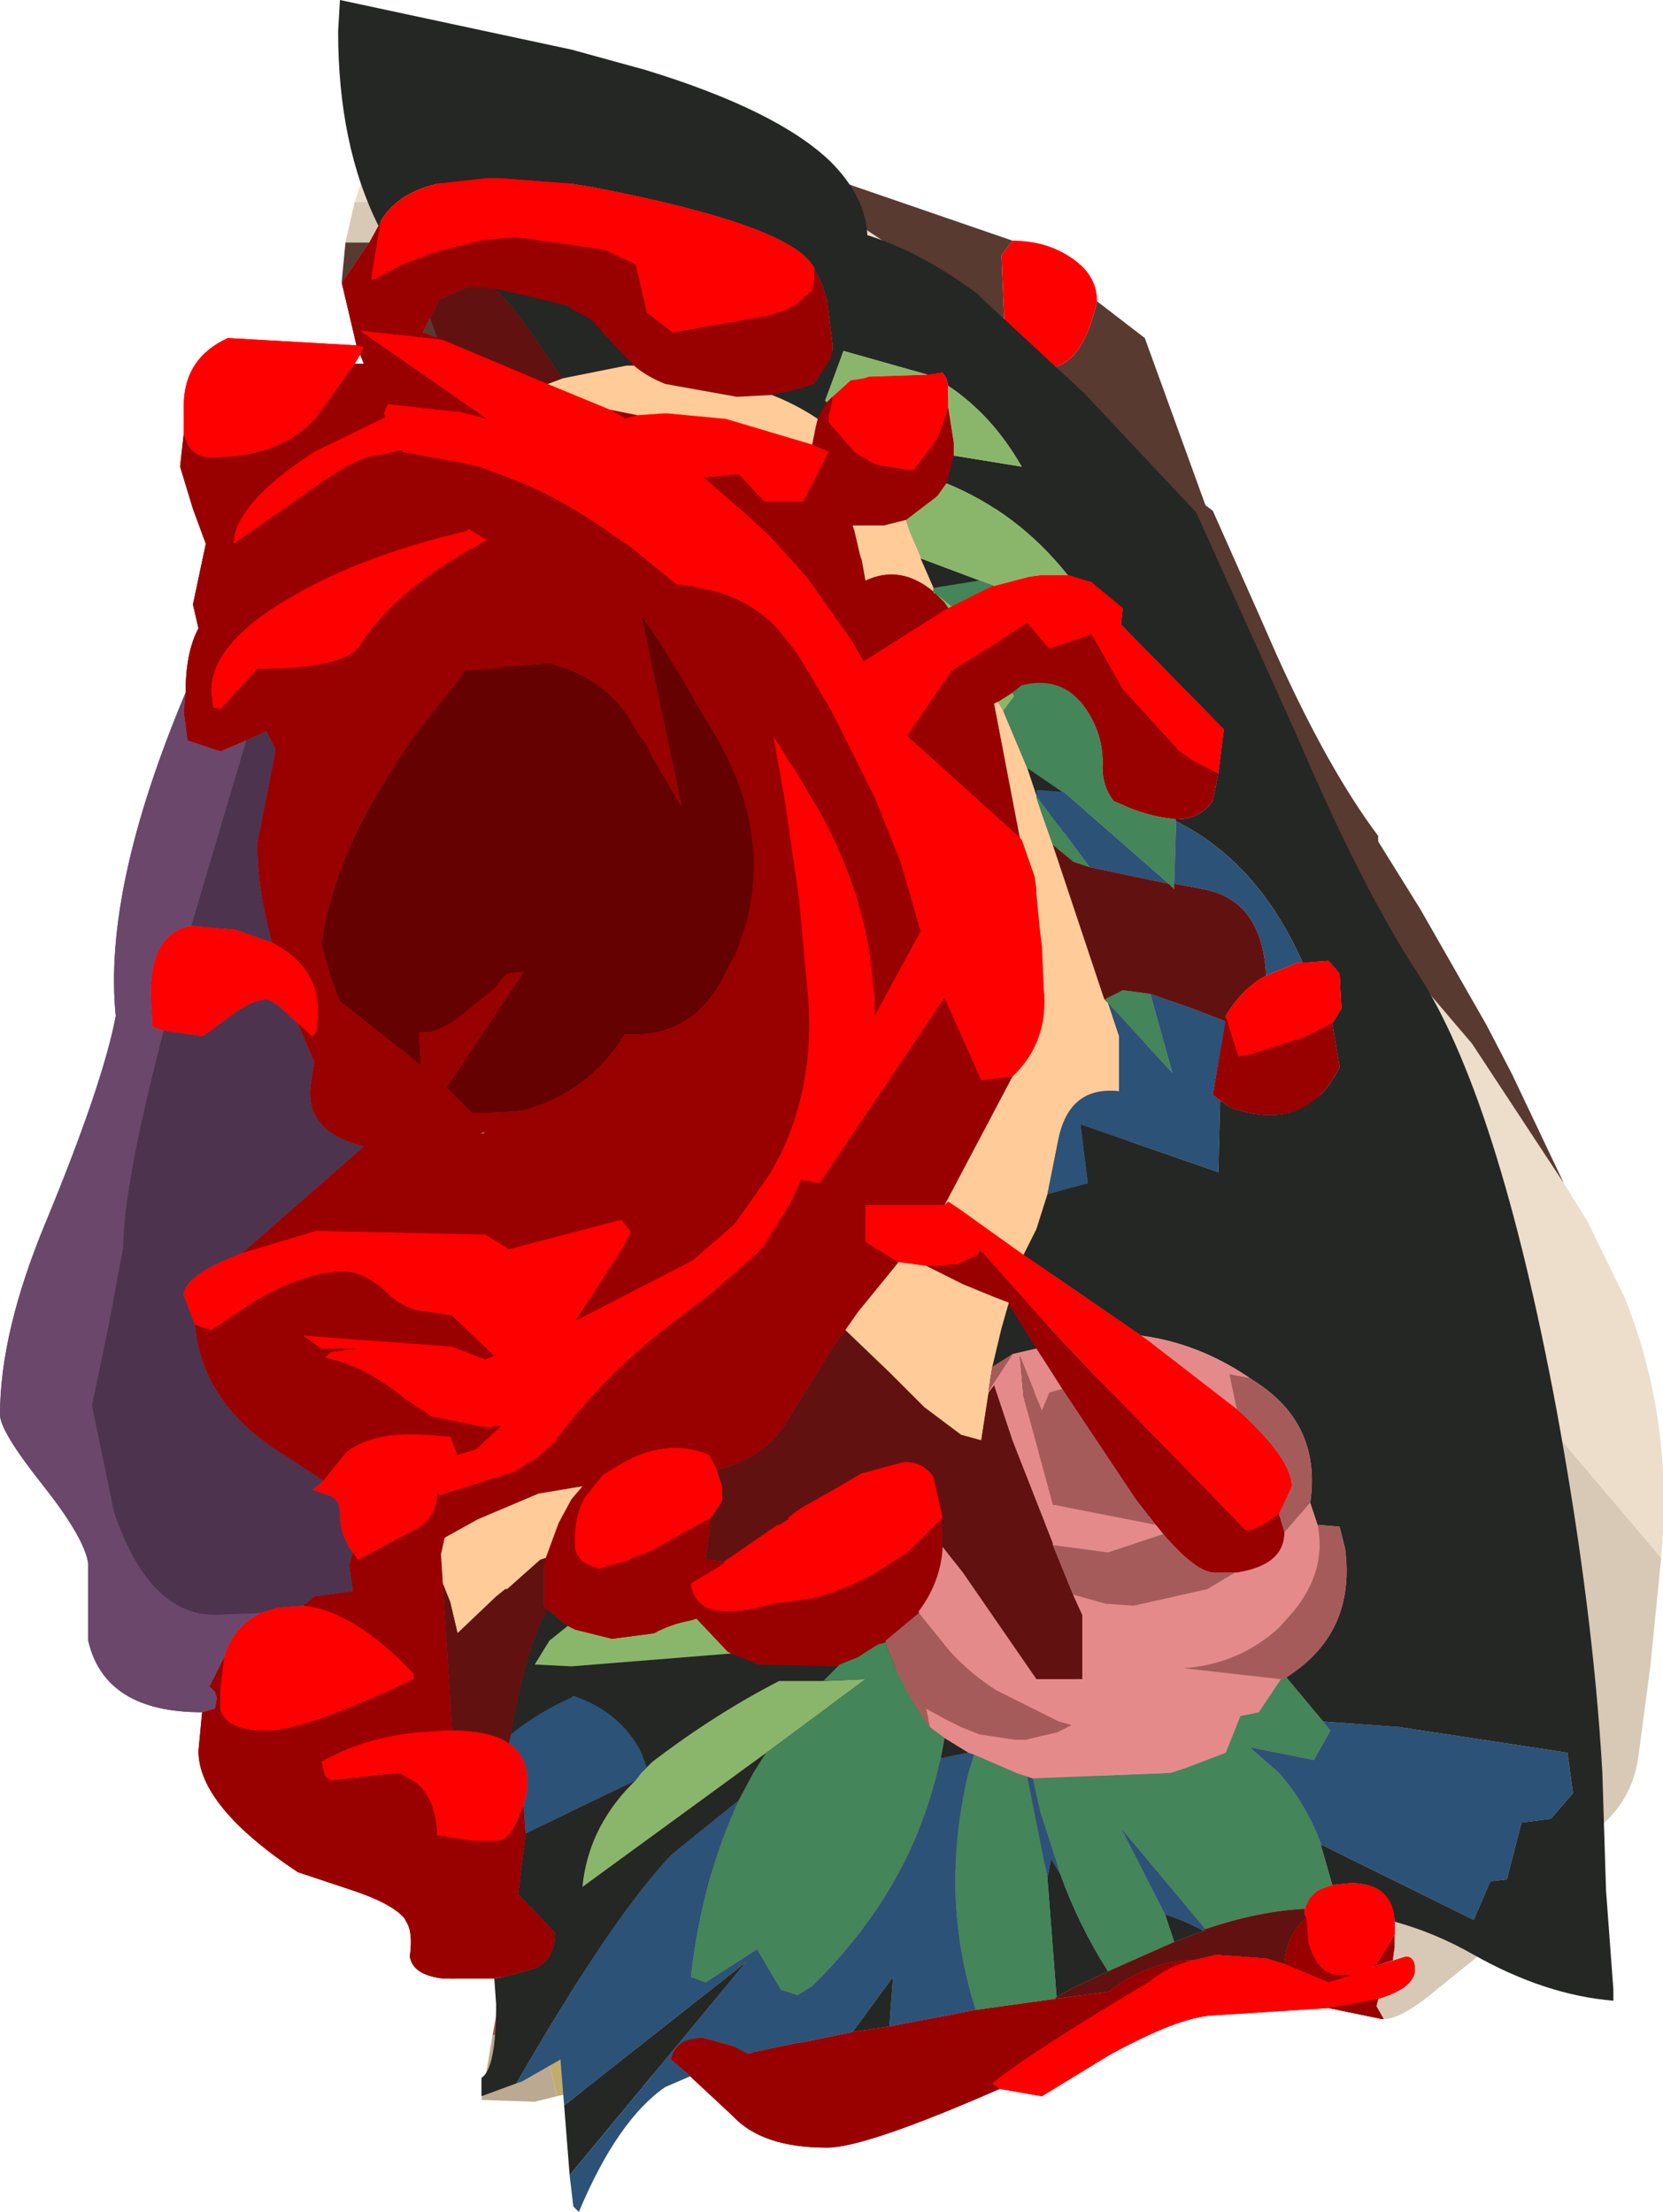 <?xml version="1.0" encoding="UTF-8" standalone="no"?>
<svg xmlns:ffdec="https://www.free-decompiler.com/flash" xmlns:xlink="http://www.w3.org/1999/xlink" ffdec:objectType="frame" height="60.2px" width="45.25px" xmlns="http://www.w3.org/2000/svg">
  <g transform="matrix(1.0, 0.0, 0.0, 1.0, 21.85, 32.3)">
    <use ffdec:characterId="1144" height="60.2" transform="matrix(1.0, 0.0, 0.0, 1.0, -21.85, -32.3)" width="45.25" xlink:href="#shape0"/>
  </g>
  <defs>
    <g id="shape0" transform="matrix(1.0, 0.0, 0.0, 1.0, 21.85, 32.3)">
      <path d="M16.05 21.05 L15.45 21.25 15.6 21.15 16.1 20.35 16.1 20.7 16.05 21.05 M5.9 -9.5 L2.8 -12.3 4.05 -14.05 6.1 -15.35 6.7 -14.65 7.75 -15.0 7.85 -15.05 8.7 -13.55 10.25 -11.85 11.3 -11.25 11.15 -10.5 Q10.7 -9.9 9.85 -10.05 L9.8 -10.05 Q9.25 -10.15 8.8 -10.35 L8.45 -10.5 Q8.15 -10.9 8.15 -11.4 8.2 -12.4 7.55 -13.2 L7.15 -13.5 5.95 -13.65 5.2 -13.15 5.9 -9.5 M-4.5 -21.0 L-4.85 -20.9 -5.25 -21.15 -4.5 -21.0 M14.4 -4.45 L14.6 -3.25 14.0 -2.4 Q13.1 -1.65 11.65 -2.15 L11.15 -2.5 11.5 -4.65 11.85 -3.55 Q12.5 -3.65 13.1 -3.9 L13.15 -3.9 14.4 -4.45 M12.95 8.9 L13.1 9.4 Q13.1 10.5 11.2 10.5 10.55 10.5 9.05 8.5 L7.7 6.45 8.35 5.6 8.35 5.55 12.05 9.35 Q12.35 9.35 12.8 9.0 L12.95 8.9 M6.55 3.65 L5.2 3.0 3.35 2.15 3.7 2.15 Q4.5 2.15 4.75 1.85 L4.8 1.75 4.9 1.8 6.55 3.65 M-14.3 -4.95 L-13.8 -4.5 -14.25 -4.7 -14.3 -4.95 M-10.1 7.65 L-9.95 7.65 -9.95 8.1 -10.0 7.8 -10.1 7.65" fill="#990000" fill-rule="evenodd" stroke="none"/>
      <path d="M3.75 9.05 Q1.9 11.1 -0.85 11.35 -2.9 11.95 -3.05 10.8 L-2.15 10.2 1.6 7.8 Q3.8 6.8 3.8 9.0 L3.75 9.05 M-2.5 9.0 L-3.5 9.55 -5.25 10.3 Q-6.05 10.55 -6.2 9.85 -6.35 8.25 -5.05 7.6 -3.75 6.8 -2.55 7.3 L-2.35 7.7 Q-2.2 8.05 -2.2 8.55 L-2.5 9.0 M2.6 2.05 L1.7 1.5 1.7 0.5 3.8 0.5 3.95 0.4 6.8 2.4 9.35 4.15 11.65 5.9 Q13.3 7.35 13.3 8.15 L13.2 8.6 12.95 8.9 12.8 9.0 Q12.35 9.35 12.05 9.35 L8.35 5.55 6.65 3.75 6.55 3.65 4.9 1.8 4.8 1.7 4.8 1.75 4.75 1.85 Q4.5 2.15 3.7 2.15 L3.35 2.15 2.6 2.05 M12.25 -5.5 L13.45 -6.1 14.3 -6.15 14.6 -5.8 14.65 -4.85 14.4 -4.45 13.15 -3.9 13.1 -3.9 Q12.5 -3.65 11.85 -3.55 L11.5 -4.65 12.25 -5.5" fill="#ff0000" fill-rule="evenodd" stroke="none"/>
      <path d="M-6.9 -14.25 Q-5.5 -13.9 -4.75 -12.8 L-3.3 -10.35 -4.4 -15.55 -3.95 -14.9 -2.3 -12.15 Q-0.45 -8.8 -2.25 -5.55 -3.1 -4.05 -4.85 -4.15 -5.85 -2.5 -7.8 -2.05 L-9.0 -2.0 -9.7 -2.7 -7.6 -5.85 -8.05 -5.8 -9.45 -4.55 Q-9.8 -4.3 -10.2 -4.2 L-10.45 -4.2 -10.4 -3.3 -10.7 -3.55 -12.6 -5.05 -12.85 -5.7 -13.1 -6.6 Q-12.75 -9.3 -10.4 -12.5 L-9.05 -14.25 -9.05 -14.1 -6.9 -14.25" fill="#650101" fill-rule="evenodd" stroke="none"/>
      <path d="M-14.45 -6.65 L-15.45 -7.0 -16.65 -7.1 -15.15 -12.15 -14.6 -12.4 -14.35 -11.9 -14.85 -9.35 Q-14.85 -8.1 -14.45 -6.65" fill="#4d334d" fill-rule="evenodd" stroke="none"/>
      <path d="M-0.8 -27.7 L-0.4 -27.45 3.0 -25.2 5.35 -23.15 5.45 -23.05 5.5 -23.0 6.0 -22.45 7.05 -20.9 7.1 -20.85 7.35 -20.45 7.95 -19.4 10.7 -14.85 14.1 -9.3 15.3 -7.35 16.2 -6.25 18.2 -3.9 18.3 -3.75 20.7 -0.1 21.35 0.95 22.35 3.0 Q23.7 6.35 23.35 10.1 L19.2 5.2 17.2 2.7 15.65 0.45 15.2 -0.3 14.0 -2.4 14.6 -3.25 14.4 -4.45 14.65 -4.85 14.6 -5.8 14.3 -6.15 13.45 -6.1 12.25 -5.5 11.3 -7.2 9.85 -10.05 Q10.7 -9.9 11.15 -10.5 L11.3 -11.25 11.45 -12.45 8.65 -15.3 8.7 -15.75 Q8.05 -16.55 7.1 -16.65 5.95 -19.3 3.95 -21.45 L3.95 -21.5 3.8 -22.15 3.3 -22.1 3.15 -22.25 3.1 -22.3 2.95 -22.45 2.35 -22.95 0.65 -24.15 0.5 -24.6 0.3 -25.0 Q-0.25 -26.15 -5.7 -27.2 -9.5 -27.9 -10.9 -26.85 L-12.2 -26.8 -12.05 -27.25 -11.35 -29.1 -11.25 -29.1 -10.2 -29.2 -8.0 -29.0 -5.45 -28.85 -5.15 -28.85 Q-3.45 -28.8 -1.95 -28.2 L-0.8 -27.7 M20.25 19.65 L19.55 20.05 Q19.2 20.25 18.6 20.75 L19.15 19.25 20.15 19.55 20.25 19.65" fill="#ecdecb" fill-rule="evenodd" stroke="none"/>
      <path d="M23.35 10.1 L23.05 13.1 22.75 15.35 Q22.6 16.85 21.35 17.65 L21.75 19.0 Q20.95 19.25 20.25 19.65 L20.15 19.55 19.15 19.25 18.6 20.75 17.3 21.8 Q16.3 22.65 15.8 22.65 L15.6 22.3 15.65 22.1 Q16.65 21.8 16.65 21.3 16.65 20.95 16.4 20.95 L16.05 21.05 16.1 20.7 16.1 20.35 16.1 20.05 Q16.1 18.95 14.9 18.95 13.65 19.0 13.65 19.8 L13.7 19.9 Q13.15 20.35 13.1 21.15 L12.6 21.0 11.25 20.9 16.35 16.05 Q16.25 13.85 15.1 11.9 L13.2 8.6 13.3 8.15 Q13.3 7.35 11.65 5.9 L11.2 5.15 11.15 5.05 8.9 0.75 8.5 -0.15 Q9.2 -1.9 9.35 -3.8 L8.65 -5.25 7.1 -9.55 7.15 -12.55 7.15 -13.45 7.15 -13.5 7.55 -13.2 Q8.2 -12.4 8.15 -11.4 8.15 -10.9 8.45 -10.5 L8.8 -10.35 Q9.25 -10.15 9.8 -10.05 L9.85 -10.05 11.3 -7.2 12.25 -5.5 11.5 -4.65 11.15 -2.5 11.65 -2.15 Q13.1 -1.65 14.0 -2.4 L15.2 -0.3 15.65 0.45 17.2 2.7 19.2 5.2 23.35 10.1 M7.1 -16.65 L6.5 -16.65 5.6 -18.0 4.25 -19.7 4.1 -19.9 4.1 -20.25 3.95 -21.2 3.95 -21.45 Q5.95 -19.3 7.1 -16.65 M3.3 -22.1 L1.8 -22.05 1.25 -22.45 0.8 -22.75 0.8 -22.95 0.65 -24.15 2.35 -22.95 2.95 -22.45 3.1 -22.3 3.15 -22.25 3.3 -22.1 M-10.9 -26.85 L-11.5 -26.25 -11.8 -25.7 -12.1 -25.7 -12.45 -25.7 -12.2 -26.8 -10.9 -26.85" fill="#d7c9b5" fill-rule="evenodd" stroke="none"/>
      <path d="M-0.8 -27.7 L1.05 -27.35 5.7 -25.75 5.4 -25.35 5.5 -23.0 5.45 -23.05 5.35 -23.15 3.0 -25.2 -0.4 -27.45 -0.8 -27.7 M5.5 -23.0 L6.4 -22.3 Q7.55 -22.1 8.0 -24.1 L9.3 -23.1 10.95 -18.55 11.15 -18.4 12.35 -15.7 12.9 -14.45 Q14.3 -11.35 15.65 -9.55 L15.65 -9.4 16.8 -7.55 18.6 -4.4 19.3 -3.05 20.7 -0.1 18.3 -3.75 18.2 -3.9 16.2 -6.25 15.3 -7.35 14.1 -9.3 10.7 -14.85 7.95 -19.4 7.35 -20.45 7.1 -20.85 7.05 -20.9 6.0 -22.45 5.5 -23.0 M5.95 -9.45 L5.9 -9.5 5.2 -13.15 5.95 -13.65 7.15 -13.5 7.15 -13.45 7.15 -12.55 6.85 -11.65 6.0 -9.55 5.95 -9.45 M6.5 -16.65 Q5.25 -16.55 3.95 -15.75 2.95 -17.05 1.7 -16.5 L1.35 -18.0 1.8 -18.0 Q3.0 -18.0 3.65 -18.8 L4.1 -19.9 4.25 -19.7 5.6 -18.0 6.5 -16.65 M1.8 -22.05 L1.3 -21.95 0.8 -21.5 Q0.3 -21.1 0.25 -20.2 -1.65 -21.0 -3.8 -21.05 L-4.5 -21.0 -5.25 -21.15 -10.35 -23.25 -9.9 -24.15 -9.1 -24.5 -6.45 -24.0 -5.4 -23.2 Q-4.5 -21.8 -2.75 -21.65 L0.3 -21.85 0.8 -22.75 1.25 -22.45 1.8 -22.05 M-11.8 -25.7 L-12.55 -24.6 -12.55 -24.65 -12.45 -25.7 -12.1 -25.7 -11.8 -25.7" fill="#583a30" fill-rule="evenodd" stroke="none"/>
      <path d="M-7.5 16.4 L-7.5 16.15 Q-7.5 14.8 -9.55 14.8 L-9.85 10.0 -9.75 9.55 -8.85 9.05 -7.2 8.35 -6.0 8.15 Q-6.9 9.1 -7.05 10.4 L-7.05 11.4 Q-5.8 12.7 -4.05 12.15 -3.6 11.9 -3.05 11.8 L-2.9 11.75 -2.05 12.65 Q0.0 13.75 2.05 12.45 4.05 11.2 3.75 9.05 L3.8 9.0 Q3.8 6.8 1.6 7.8 L-2.15 10.2 -2.65 10.15 -2.5 9.0 -2.2 8.55 Q-2.2 8.05 -2.35 7.7 -1.05 7.4 -0.45 6.4 L0.85 4.3 2.6 2.05 3.35 2.15 5.2 3.0 6.55 3.65 6.65 3.75 6.25 5.9 Q5.9 6.4 5.7 7.7 L5.5 8.7 5.45 8.8 4.15 10.35 Q2.7 12.25 2.4 13.45 L1.9 13.7 1.15 14.1 Q-0.95 14.35 -2.0 14.95 L-3.45 15.75 -7.5 16.4 M3.8 0.5 L5.7 -3.0 Q6.7 -3.95 6.55 -5.4 L6.35 -8.0 5.95 -9.45 6.0 -9.55 6.85 -11.65 7.15 -12.55 7.1 -9.55 6.95 -10.0 6.55 2.1 6.85 2.1 6.8 2.4 3.95 0.4 3.8 0.5" fill="#462e26" fill-rule="evenodd" stroke="none"/>
      <path d="M-8.45 23.1 L-8.15 21.5 -7.25 21.25 Q-6.75 21.0 -6.75 20.3 L-7.75 19.25 -7.7 18.85 -7.7 18.8 -7.55 17.65 -7.6 16.85 -7.5 16.4 -3.45 15.75 -2.0 14.95 Q-0.95 14.35 1.15 14.1 L1.9 13.7 2.4 13.45 Q2.7 12.25 4.15 10.35 L5.45 8.8 5.5 8.75 5.5 8.7 5.7 7.7 Q5.9 6.4 6.25 5.9 L6.45 5.65 6.5 5.8 Q7.1 6.3 7.1 7.0 L6.85 8.45 6.85 8.65 6.6 9.2 6.6 10.5 Q6.6 11.55 7.35 13.2 8.1 14.85 8.1 15.75 L7.7 17.45 Q7.2 18.5 6.8 18.5 L6.05 18.3 5.45 17.65 5.15 18.2 Q4.85 18.6 4.05 18.6 L2.85 17.2 2.35 17.6 Q1.35 18.5 0.05 18.65 L-1.25 18.65 -2.3 18.65 -3.75 19.0 -4.0 19.1 -4.3 19.3 Q-4.4 19.9 -5.4 20.9 L-6.05 21.5 -7.2 22.45 Q-7.9 22.95 -8.45 23.1 M6.85 2.1 L6.55 2.1 6.95 -10.0 7.1 -9.55 8.65 -5.25 9.35 -3.8 Q9.2 -1.9 8.5 -0.15 L7.8 1.3 7.3 2.0 6.85 2.1 M0.1 15.55 L-0.05 15.6 0.05 15.6 0.1 15.55" fill="#aa5649" fill-rule="evenodd" stroke="none"/>
      <path d="M11.25 20.9 L10.6 21.05 Q9.55 21.05 8.45 21.8 L8.35 21.9 -0.1 23.3 -0.1 20.8 Q-0.95 19.8 -1.25 18.65 L0.05 18.65 Q1.35 18.5 2.35 17.6 L2.85 17.2 4.05 18.6 Q4.85 18.6 5.15 18.2 L5.45 17.65 6.05 18.3 6.8 18.5 Q7.2 18.5 7.7 17.45 L8.1 15.75 Q8.1 14.85 7.35 13.2 6.6 11.55 6.6 10.5 L6.6 9.2 6.85 8.65 6.85 8.45 7.1 7.0 Q7.1 6.3 6.5 5.8 L6.45 5.65 6.25 5.9 6.65 3.75 8.35 5.55 8.35 5.6 7.7 6.45 9.05 8.5 Q10.55 10.5 11.2 10.5 13.1 10.5 13.1 9.4 L12.95 8.9 13.2 8.6 15.1 11.9 Q16.25 13.85 16.35 16.05 L11.25 20.9 M-1.35 23.55 L-1.5 23.6 -1.55 23.55 -1.35 23.55 M-1.85 23.4 L-2.75 23.15 Q-3.45 23.15 -3.6 23.75 L-3.3 24.0 -4.85 24.35 -5.4 20.9 Q-4.4 19.9 -4.3 19.3 L-4.0 19.1 -3.75 19.0 Q-2.15 20.85 -1.85 23.4 M-6.7 24.75 L-7.3 24.9 -8.75 24.85 -8.55 23.7 -8.45 23.1 Q-7.9 22.95 -7.2 22.45 L-6.7 24.75 M8.5 -0.15 L8.9 0.75 11.15 5.05 11.2 5.15 11.65 5.9 9.35 4.15 6.8 2.4 6.85 2.1 7.3 2.0 7.8 1.3 8.5 -0.15 M-8.8 -1.45 L-8.65 -1.5 -8.7 -1.45 -8.8 -1.45" fill="#bbaa91" fill-rule="evenodd" stroke="none"/>
      <path d="M-0.1 23.3 L-0.15 23.3 -1.35 23.55 -1.55 23.55 -1.85 23.4 Q-2.15 20.85 -3.75 19.0 L-2.3 18.65 -1.25 18.65 Q-0.95 19.8 -0.1 20.8 L-0.1 23.3 M-4.85 24.35 L-6.7 24.75 -7.2 22.45 -6.05 21.5 -5.4 20.9 -4.85 24.35" fill="#c0ac6d" fill-rule="evenodd" stroke="none"/>
      <path d="M7.35 -25.25 Q8.0 -24.8 8.0 -24.1 7.55 -22.1 6.4 -22.3 L5.5 -23.0 5.4 -25.35 5.7 -25.75 Q6.65 -25.75 7.35 -25.25 M0.8 -21.5 L1.3 -21.95 1.8 -22.05 3.3 -22.1 3.8 -22.15 3.95 -21.5 3.95 -21.45 3.95 -21.2 3.65 -20.35 3.55 -20.25 Q3.2 -19.5 2.95 -19.5 2.1 -19.5 1.4 -20.0 0.7 -20.45 0.7 -20.95 L0.8 -21.5 M3.95 -15.75 Q5.25 -16.55 6.5 -16.65 L7.1 -16.65 Q8.05 -16.55 8.7 -15.75 L8.65 -15.3 8.6 -15.35 8.7 -15.25 11.45 -12.45 11.3 -11.25 10.25 -11.85 8.7 -13.55 7.85 -15.05 7.75 -15.0 6.7 -14.65 6.1 -15.35 4.05 -14.05 2.8 -12.3 5.95 -9.45 6.35 -8.0 6.55 -5.4 Q6.7 -3.95 5.7 -3.0 L4.85 -2.9 3.85 -5.15 0.45 -0.1 -0.05 -0.2 Q-0.85 1.8 -2.5 2.9 -4.95 4.55 -6.7 6.85 L-7.85 7.75 -9.9 8.4 -9.95 8.3 Q-9.95 8.95 -10.5 9.3 L-12.1 10.15 -12.25 9.95 Q-12.6 9.5 -12.6 8.9 -12.6 8.5 -12.9 8.4 L-13.35 8.25 -13.05 8.0 -12.45 7.25 Q-11.6 6.5 -9.6 6.8 L-9.4 7.3 -8.9 7.15 -8.2 6.5 -8.25 6.5 -8.6 6.55 Q-9.95 6.55 -10.85 5.75 -11.95 4.85 -13.0 4.65 L-12.85 4.5 -12.1 4.4 -13.1 4.4 -13.6 4.05 Q-10.0 3.9 -8.65 4.7 L-8.4 4.6 -9.55 3.5 -10.15 3.4 Q-10.8 3.4 -11.35 2.85 -11.95 2.3 -12.5 2.3 -13.5 2.3 -14.9 3.1 L-16.1 3.9 -16.55 3.75 -16.85 2.95 Q-16.85 2.4 -15.25 1.8 L-13.25 1.2 Q-9.7 0.3 -8.0 1.7 L-4.95 0.9 -4.7 1.2 -4.7 1.25 -4.9 1.65 -6.2 3.65 Q-3.75 2.85 -1.85 1.0 L-0.9 -0.35 -0.6 -0.9 Q0.3 -2.8 0.15 -5.05 L-0.5 -10.55 -0.8 -12.25 0.4 -10.3 Q1.45 -8.45 1.8 -6.45 L1.95 -4.65 3.2 -6.95 Q2.1 -11.0 -0.15 -14.5 -1.25 -16.25 -3.45 -16.4 -5.85 -18.6 -8.8 -19.6 L-10.9 -20.0 -10.9 -20.05 -11.6 -19.9 Q-12.15 -19.9 -13.7 -18.75 L-15.5 -17.5 Q-15.45 -18.6 -13.3 -20.0 L-11.35 -20.95 -11.4 -21.05 -11.3 -21.3 -8.6 -20.9 -12.05 -23.3 -9.8 -23.05 -5.25 -21.15 -4.85 -20.9 -4.5 -21.0 -3.8 -21.05 Q-1.65 -21.0 0.25 -20.2 L0.7 -20.0 0.0 -18.65 -1.05 -18.65 -1.75 -19.4 -2.7 -19.3 Q0.05 -17.15 1.65 -14.3 L3.95 -15.75 M-9.55 14.8 Q-7.5 14.8 -7.5 16.15 L-7.5 16.4 -7.6 16.85 -7.7 17.05 Q-7.95 17.8 -8.35 17.8 L-9.95 17.65 Q-10.0 16.3 -11.0 15.95 L-12.85 16.15 -13.0 16.05 -13.1 15.65 Q-11.7 14.85 -9.7 14.8 L-9.55 14.8 M-16.85 -20.5 L-16.85 -21.25 Q-16.85 -22.55 -15.65 -23.1 L-12.15 -22.9 -11.95 -22.85 -12.05 -22.65 -12.2 -22.4 -13.2 -21.0 Q-14.15 -19.85 -16.1 -19.85 -16.7 -19.85 -16.85 -20.5 M-11.5 -26.25 L-10.9 -26.85 Q-9.5 -27.9 -5.7 -27.2 -0.25 -26.15 0.3 -25.0 L0.3 -24.75 0.25 -24.4 -0.5 -23.85 -1.0 -23.7 -3.55 -23.25 -4.25 -23.8 -4.55 -25.1 Q-6.1 -26.0 -7.85 -25.85 L-9.35 -25.6 -9.4 -25.6 Q-10.65 -25.35 -11.65 -24.7 L-11.75 -24.7 -11.5 -26.25 M5.35 24.55 L5.15 24.4 Q6.2 23.55 9.4 21.65 9.95 21.2 10.6 21.05 L11.25 20.9 12.6 21.0 13.1 21.15 14.3 21.65 14.95 21.45 14.6 21.45 Q14.0 21.45 13.75 20.55 L13.7 19.9 13.65 19.8 Q13.65 19.0 14.9 18.95 16.1 18.95 16.1 20.05 L16.1 20.35 15.6 21.15 15.45 21.25 16.4 20.95 Q16.65 20.95 16.65 21.3 16.65 21.8 15.65 22.1 L14.3 22.35 11.15 22.55 Q10.2 22.6 8.3 23.65 L6.5 24.75 5.35 24.55 M-8.6 -17.6 Q-11.1 -16.25 -12.05 -14.75 -12.45 -14.1 -14.85 -14.1 L-15.85 -13.0 -16.05 -13.05 -16.1 -13.5 Q-16.1 -14.85 -13.75 -16.15 -11.9 -17.2 -9.1 -17.9 L-8.6 -17.6 M-16.65 -7.1 L-15.45 -7.0 -14.45 -6.65 Q-13.2 -6.0 -13.2 -4.8 -13.2 -4.15 -13.35 -4.1 L-13.75 -4.45 -13.8 -4.5 -14.3 -4.95 -14.55 -5.1 Q-15.0 -5.1 -15.65 -4.6 -16.3 -4.1 -16.35 -4.1 L-17.4 -4.25 -17.7 -4.35 -17.75 -5.25 Q-17.75 -6.9 -16.65 -7.1 M-10.1 7.65 L-10.0 7.8 -9.95 8.1 -9.95 7.65 -10.1 7.65 M-14.75 11.6 L-14.3 11.45 -13.6 11.4 Q-12.2 11.55 -10.6 13.25 L-10.6 13.4 Q-13.55 14.8 -14.6 14.8 -15.65 14.8 -15.85 14.25 L-15.85 13.65 -15.75 12.8 Q-15.5 11.95 -14.75 11.6" fill="#ff0000" fill-rule="evenodd" stroke="none"/>
      <path d="M3.95 -21.2 L4.1 -20.25 4.1 -19.9 3.65 -18.8 Q3.0 -18.0 1.8 -18.0 L1.35 -18.0 1.7 -16.5 Q2.95 -17.05 3.95 -15.75 L1.65 -14.3 Q0.05 -17.15 -2.7 -19.3 L-1.75 -19.4 -1.05 -18.65 0.0 -18.65 0.7 -20.0 0.25 -20.2 Q0.3 -21.1 0.8 -21.5 L0.7 -20.95 Q0.7 -20.45 1.4 -20.0 2.1 -19.5 2.95 -19.5 3.2 -19.5 3.55 -20.25 L3.65 -20.35 3.95 -21.2 M5.7 -3.0 L3.8 0.5 1.7 0.5 1.7 1.5 2.6 2.05 0.85 4.3 -0.45 6.4 Q-1.05 7.4 -2.35 7.7 L-2.55 7.3 Q-3.75 6.8 -5.05 7.6 -6.35 8.25 -6.2 9.85 -6.05 10.55 -5.25 10.3 L-3.5 9.55 -2.5 9.0 -2.65 10.15 -2.15 10.2 -3.05 10.8 Q-2.9 11.95 -0.85 11.35 1.9 11.1 3.75 9.05 4.05 11.2 2.05 12.45 0.0 13.75 -2.05 12.65 L-2.9 11.75 -3.05 11.8 Q-3.6 11.9 -4.05 12.15 -5.8 12.7 -7.05 11.4 L-7.05 10.4 Q-6.9 9.1 -6.0 8.15 L-7.2 8.35 -8.85 9.05 -9.75 9.55 -9.85 10.0 -9.55 14.8 -9.7 14.8 Q-11.7 14.85 -13.1 15.65 L-13.0 16.05 -12.85 16.15 -11.0 15.95 Q-10.0 16.3 -9.95 17.65 L-8.35 17.8 Q-7.95 17.8 -7.7 17.05 L-7.6 16.85 -7.55 17.65 -7.7 18.8 -7.7 18.85 -7.75 19.25 -6.75 20.3 Q-6.75 21.0 -7.25 21.25 L-8.15 21.5 -9.5 21.55 Q-10.6 21.55 -10.7 20.95 -10.6 20.2 -10.85 19.9 -11.2 19.5 -12.25 19.15 L-13.75 18.65 Q-16.45 16.85 -16.45 15.35 L-16.35 14.3 -16.0 14.2 -15.95 13.9 -16.0 13.75 -16.15 13.6 -15.75 12.8 -15.85 13.65 -15.85 14.25 Q-15.65 14.8 -14.6 14.8 -13.55 14.8 -10.6 13.4 L-10.6 13.25 Q-12.2 11.55 -13.6 11.4 L-13.3 11.15 -12.25 11.0 -12.35 10.3 -12.25 9.95 -12.1 10.15 -10.5 9.3 Q-9.95 8.95 -9.95 8.3 L-9.9 8.4 -7.85 7.75 -6.7 6.85 Q-4.95 4.55 -2.5 2.9 -0.85 1.8 -0.05 -0.2 L0.45 -0.1 3.85 -5.15 4.85 -2.9 5.7 -3.0 M-16.8 -13.45 Q-16.8 -14.55 -16.45 -15.2 L-16.6 -15.85 -16.25 -17.5 -16.6 -18.45 -16.95 -19.6 -16.85 -20.5 Q-16.7 -19.85 -16.1 -19.85 -14.15 -19.85 -13.2 -21.0 L-12.2 -22.4 -11.95 -22.4 -12.05 -22.65 -11.95 -22.85 -12.15 -22.9 -12.55 -24.6 -11.8 -25.7 -11.5 -26.25 -11.75 -24.7 -11.65 -24.7 Q-10.65 -25.35 -9.4 -25.6 L-9.35 -25.6 -7.85 -25.85 Q-6.1 -26.0 -4.55 -25.1 L-4.25 -23.8 -3.55 -23.25 -1.0 -23.7 -0.5 -23.85 0.25 -24.4 0.3 -24.75 0.3 -25.0 0.5 -24.6 0.65 -24.15 0.8 -22.95 0.8 -22.75 0.3 -21.85 -2.75 -21.65 Q-4.5 -21.8 -5.4 -23.2 L-6.45 -24.0 -9.1 -24.5 -9.9 -24.15 -10.35 -23.25 -9.8 -23.05 -12.05 -23.3 -8.6 -20.9 -11.3 -21.3 -11.4 -21.05 -11.35 -20.95 -13.3 -20.0 Q-15.45 -18.6 -15.5 -17.5 L-13.7 -18.75 Q-12.15 -19.9 -11.6 -19.9 L-10.9 -20.05 -10.9 -20.0 -8.8 -19.6 Q-5.85 -18.6 -3.45 -16.4 -1.25 -16.25 -0.15 -14.5 2.1 -11.0 3.2 -6.95 L1.95 -4.65 1.8 -6.45 Q1.45 -8.45 0.4 -10.3 L-0.8 -12.25 -0.5 -10.55 0.15 -5.05 Q0.3 -2.8 -0.6 -0.9 L-0.9 -0.35 -1.85 1.0 Q-3.75 2.85 -6.2 3.65 L-4.9 1.65 -4.7 1.25 -4.7 1.2 -4.95 0.9 -8.0 1.7 Q-9.7 0.3 -13.25 1.2 L-15.25 1.8 -15.2 1.75 -11.95 -1.1 Q-13.55 -1.5 -13.4 -2.75 L-13.3 -3.4 -13.75 -4.45 -13.35 -4.1 Q-13.2 -4.15 -13.2 -4.8 -13.2 -6.0 -14.45 -6.65 -14.85 -8.1 -14.85 -9.35 L-14.35 -11.9 -14.6 -12.4 -15.15 -12.15 -15.85 -11.85 -16.75 -12.15 -16.85 -12.95 -16.8 -13.45 M-16.55 3.75 L-16.1 3.9 -14.9 3.1 Q-13.5 2.3 -12.5 2.3 -11.95 2.3 -11.35 2.85 -10.8 3.4 -10.15 3.4 L-9.55 3.5 -8.4 4.6 -8.65 4.7 Q-10.0 3.9 -13.6 4.05 L-13.1 4.4 -12.1 4.4 -12.85 4.5 -13.0 4.65 Q-11.95 4.85 -10.85 5.75 -9.95 6.55 -8.6 6.55 L-8.25 6.5 -8.2 6.5 -8.9 7.15 -9.4 7.3 -9.6 6.8 Q-11.6 6.5 -12.45 7.25 L-13.05 8.0 -14.2 7.25 Q-16.35 5.9 -16.55 3.75 M10.6 21.05 Q9.95 21.2 9.4 21.65 6.2 23.55 5.15 24.4 L5.35 24.55 Q1.7 26.15 0.65 26.15 -1.1 26.15 -1.9 25.3 L-3.3 24.0 -3.6 23.75 Q-3.45 23.15 -2.75 23.15 L-1.85 23.4 -1.55 23.55 -1.5 23.6 -1.35 23.55 -0.15 23.3 -0.1 23.3 8.35 21.9 8.45 21.8 Q9.55 21.05 10.6 21.05 M14.3 22.35 L15.65 22.1 15.6 22.3 15.8 22.65 15.75 22.65 14.3 22.35 M13.7 19.9 L13.75 20.55 Q14.0 21.45 14.6 21.45 L14.95 21.45 14.3 21.65 13.1 21.15 Q13.15 20.35 13.7 19.9 M-8.6 -17.6 L-9.1 -17.9 Q-11.9 -17.2 -13.75 -16.15 -16.1 -14.85 -16.1 -13.5 L-16.05 -13.05 -15.85 -13.0 -14.85 -14.1 Q-12.45 -14.1 -12.05 -14.75 -11.1 -16.25 -8.6 -17.6 M-9.05 -14.1 L-9.05 -14.25 -10.4 -12.5 Q-12.75 -9.3 -13.1 -6.6 L-12.85 -5.7 -12.6 -5.05 -10.7 -3.55 -10.4 -3.3 -10.45 -4.2 -10.2 -4.2 Q-9.8 -4.3 -9.45 -4.55 L-8.05 -5.8 -7.6 -5.85 -9.7 -2.7 -9.0 -2.0 -7.8 -2.05 Q-5.85 -2.5 -4.85 -4.15 -3.1 -4.05 -2.25 -5.55 -0.45 -8.8 -2.3 -12.15 L-3.95 -14.9 -4.4 -15.55 -3.3 -10.35 -4.75 -12.8 Q-5.5 -13.9 -6.9 -14.25 L-9.05 -14.1 M-8.8 -1.45 L-8.7 -1.45 -8.65 -1.5 -8.8 -1.45" fill="#990000" fill-rule="evenodd" stroke="none"/>
      <path d="M-16.35 14.3 Q-19.0 14.3 -19.45 12.35 L-19.45 10.25 Q-19.55 9.55 -20.7 8.1 -21.85 6.65 -21.85 6.2 -21.85 3.95 -20.6 0.95 -19.05 -2.8 -18.7 -4.65 -19.05 -8.1 -16.8 -13.45 L-16.85 -12.95 -16.75 -12.15 -15.85 -11.85 -15.15 -12.15 -16.65 -7.1 Q-17.75 -6.9 -17.75 -5.25 L-17.7 -4.35 -17.4 -4.25 Q-18.5 0.0 -18.5 1.65 L-18.9 3.8 -19.35 5.95 -18.75 8.85 Q-17.8 11.65 -16.0 11.65 L-14.75 11.6 Q-15.5 11.95 -15.75 12.8 L-16.15 13.6 -16.0 13.75 -15.95 13.9 -16.0 14.2 -16.35 14.3" fill="#6b476b" fill-rule="evenodd" stroke="none"/>
      <path d="M-15.25 1.8 Q-16.85 2.4 -16.85 2.95 L-16.55 3.75 Q-16.35 5.9 -14.2 7.25 L-13.05 8.0 -13.35 8.25 -12.9 8.4 Q-12.6 8.5 -12.6 8.9 -12.6 9.5 -12.25 9.95 L-12.35 10.3 -12.25 11.0 -13.3 11.15 -13.6 11.4 -14.3 11.45 -14.75 11.6 -16.0 11.65 Q-17.8 11.65 -18.75 8.85 L-19.35 5.95 -18.9 3.8 -18.5 1.65 Q-18.5 0.0 -17.4 -4.25 L-16.35 -4.1 Q-16.3 -4.1 -15.65 -4.6 -15.0 -5.1 -14.55 -5.1 L-14.3 -4.95 -14.25 -4.7 -13.8 -4.5 -13.75 -4.45 -13.3 -3.4 -13.4 -2.75 Q-13.55 -1.5 -11.95 -1.1 L-15.2 1.75 -15.25 1.8" fill="#4d334d" fill-rule="evenodd" stroke="none"/>
      <path d="M-11.55 -26.15 Q-12.65 -28.35 -12.65 -31.45 L-12.6 -32.3 -6.3 -30.95 -4.3 -30.4 Q-0.7 -29.3 0.75 -27.9 1.7 -26.95 1.75 -25.9 3.2 -25.45 4.75 -24.3 L4.95 -24.1 7.65 -21.6 10.7 -18.35 13.45 -12.25 Q15.2 -8.15 16.7 -5.85 18.9 -2.5 20.5 6.05 21.5 11.5 21.75 15.95 L21.85 19.15 22.05 21.85 22.05 22.15 Q20.2 22.0 18.25 20.9 17.2 20.3 16.1 20.0 16.05 18.95 14.9 18.95 L14.4 19.0 14.1 17.95 14.1 17.9 18.25 19.95 18.7 18.9 19.15 18.85 19.55 17.3 20.35 17.2 20.95 16.5 20.8 15.4 16.2 14.7 14.15 14.55 13.15 13.35 Q15.05 12.15 14.75 9.85 L14.6 9.25 14.0 9.2 13.8 8.6 Q14.1 6.55 12.45 5.4 L12.15 5.2 Q10.75 4.25 9.2 4.05 L6.0 1.85 6.35 1.15 6.65 0.2 7.75 -0.1 7.55 -1.7 11.3 -0.4 11.35 -2.35 11.65 -2.15 Q13.7 -1.45 14.6 -3.25 L14.4 -4.45 14.65 -4.85 14.6 -5.8 14.3 -6.15 13.6 -6.1 13.55 -6.2 Q12.35 -8.85 10.15 -9.95 L10.15 -10.0 Q10.8 -10.0 11.15 -10.5 L11.3 -11.25 11.45 -12.45 8.7 -15.25 8.65 -15.3 8.7 -15.75 7.85 -16.45 7.2 -16.65 Q5.85 -18.35 3.9 -19.15 L4.1 -19.9 5.95 -19.6 Q5.15 -21.0 3.95 -21.8 L3.9 -22.0 3.8 -22.15 3.75 -22.15 3.4 -22.1 1.1 -22.75 0.6 -21.4 0.65 -21.35 0.55 -21.2 0.4 -20.9 Q-0.2 -21.3 -0.85 -21.55 L0.0 -21.75 0.3 -21.85 0.75 -22.55 0.8 -22.75 0.8 -22.9 0.8 -22.95 0.65 -24.15 0.5 -24.6 0.3 -25.0 Q-0.25 -26.15 -5.7 -27.2 L-6.3 -27.3 -8.25 -27.45 -8.3 -27.45 -8.4 -27.45 -8.6 -27.45 -9.95 -27.3 Q-11.0 -27.05 -11.45 -26.35 L-11.5 -26.25 -11.55 -26.15 M-6.35 26.9 L-6.5 25.0 -6.55 25.0 -6.5 25.0 -1.55 21.1 -6.35 26.9 M-7.8 24.4 L-8.75 24.75 -8.75 24.25 Q-8.35 24.0 -8.35 22.25 L-8.4 21.55 -8.15 21.5 -7.4 21.3 -7.25 21.25 Q-6.75 21.0 -6.75 20.3 L-7.75 19.25 -7.7 18.85 -7.7 18.8 -7.55 17.65 -7.55 17.6 -4.55 16.15 -4.7 16.3 Q-5.85 17.5 -6.0 19.05 L-1.0 15.4 -1.35 15.95 -1.75 16.7 -3.55 18.15 Q-5.15 19.8 -7.8 24.4 M3.2 -17.1 L4.8 -16.5 3.55 -16.3 3.2 -17.1 M-8.4 -24.45 L-6.45 -24.0 -6.3 -23.9 -5.75 -23.6 -5.4 -23.2 -4.6 -22.35 -4.8 -22.35 -6.3 -22.05 -6.55 -22.0 -6.65 -22.15 Q-7.85 -24.0 -8.4 -24.45 M6.35 -10.65 L6.1 -11.4 7.05 -10.75 6.35 -10.8 6.35 -10.65 M4.9 1.8 L4.8 1.75 4.8 1.7 4.9 1.8 M5.6 3.15 L5.6 3.2 6.35 4.4 5.7 4.55 5.15 4.9 5.4 3.85 5.6 3.15 M3.85 15.0 L4.5 15.4 3.75 15.55 3.85 15.0 M0.95 13.05 L0.55 13.45 -0.65 13.45 Q-2.4 14.35 -4.1 15.65 L-4.25 15.8 -4.4 15.4 Q-4.95 14.3 -6.25 13.85 L-6.3 13.9 Q-7.2 14.3 -7.95 14.9 L-7.75 13.9 Q-7.45 12.45 -6.95 11.5 L-6.6 11.8 -6.4 11.95 -6.9 12.35 -7.3 13.0 -6.3 13.05 -1.95 12.7 -1.2 13.0 0.95 13.05 M6.9 22.05 L6.65 18.8 6.75 18.3 7.0 18.7 Q7.5 20.1 8.3 21.35 L7.35 21.8 6.9 22.05 M2.35 22.85 L1.35 23.0 2.45 21.5 2.35 22.85 M10.1 20.55 L9.85 19.8 Q10.35 19.95 10.9 20.25 L10.1 20.55" fill="#242724" fill-rule="evenodd" stroke="none"/>
      <path d="M-11.5 -26.25 L-11.45 -26.35 Q-11.0 -27.05 -9.95 -27.3 L-8.6 -27.45 -8.4 -27.45 -8.3 -27.45 -8.25 -27.45 -6.3 -27.3 -5.7 -27.2 Q-0.25 -26.15 0.3 -25.0 L0.3 -24.75 0.3 -24.65 0.25 -24.4 -0.2 -24.0 -0.5 -23.85 -1.0 -23.7 -3.55 -23.25 -4.25 -23.8 -4.55 -25.1 -5.3 -25.45 -5.4 -25.5 -7.85 -25.85 -8.8 -25.75 -9.35 -25.6 -9.4 -25.6 -10.3 -25.35 -10.35 -25.3 -10.9 -25.1 -11.65 -24.7 -11.75 -24.7 -11.5 -26.25 M3.4 -22.1 L3.75 -22.15 3.8 -22.15 3.9 -22.0 3.95 -21.8 3.95 -21.55 3.95 -21.2 3.85 -20.9 3.65 -20.35 3.55 -20.25 3.5 -20.15 3.0 -19.5 2.95 -19.5 2.0 -19.65 1.8 -19.75 1.75 -19.8 1.55 -19.9 1.4 -20.0 0.75 -20.75 0.7 -20.8 0.7 -21.0 0.75 -21.15 0.8 -21.45 0.8 -21.5 1.3 -21.95 1.65 -22.0 1.8 -22.05 3.3 -22.1 3.4 -22.1 M7.2 -16.65 L7.85 -16.45 8.7 -15.75 8.65 -15.3 8.6 -15.35 8.7 -15.25 11.45 -12.45 11.3 -11.25 10.6 -11.6 10.25 -11.85 8.7 -13.55 7.85 -15.05 7.75 -15.0 6.7 -14.65 6.1 -15.35 5.4 -14.9 5.35 -14.85 4.05 -14.05 2.85 -12.3 2.8 -12.3 5.9 -9.5 5.95 -9.45 6.3 -8.45 6.35 -8.1 6.35 -8.0 6.4 -7.45 6.45 -6.95 6.5 -6.55 6.55 -5.4 Q6.7 -3.95 5.7 -3.0 L4.85 -2.9 3.85 -5.15 0.45 -0.1 -0.05 -0.2 -0.35 0.45 -1.1 1.65 -1.3 1.85 -2.5 2.9 -3.8 3.9 Q-5.2 5.0 -6.3 6.35 L-6.7 6.85 -6.7 6.9 -7.2 7.35 -7.85 7.75 -9.9 8.4 -9.95 8.3 -9.95 8.4 Q-10.0 9.0 -10.5 9.3 L-10.7 9.4 -12.1 10.15 -12.25 9.95 Q-12.6 9.5 -12.6 8.9 -12.6 8.5 -12.9 8.4 L-13.35 8.25 -13.05 8.0 -12.45 7.25 Q-11.75 6.65 -10.25 6.75 L-9.6 6.8 -9.4 7.3 -8.9 7.15 -8.2 6.5 -8.25 6.5 -8.6 6.55 -10.1 6.25 -10.85 5.75 Q-11.95 4.85 -13.0 4.65 L-12.85 4.5 -12.1 4.4 -13.1 4.4 -13.6 4.05 -9.55 4.35 -8.65 4.7 -8.4 4.6 -9.55 3.5 -10.15 3.4 Q-10.8 3.4 -11.35 2.85 -11.95 2.3 -12.5 2.3 -13.5 2.3 -14.9 3.1 L-16.1 3.9 -16.55 3.75 -16.85 2.95 Q-16.85 2.4 -15.25 1.8 L-13.25 1.2 -8.65 1.3 -8.0 1.7 -4.95 0.9 -4.7 1.2 -4.7 1.25 -4.9 1.65 -6.0 3.35 -6.2 3.65 -3.0 2.0 -1.85 1.0 -0.9 -0.35 -0.6 -0.9 Q0.3 -2.8 0.15 -5.05 L-0.1 -7.75 -0.1 -7.8 -0.5 -10.55 -0.8 -12.25 -0.6 -11.95 -0.4 -11.6 -0.25 -11.4 0.4 -10.3 Q1.45 -8.45 1.8 -6.45 L1.95 -5.1 1.95 -4.8 1.95 -4.65 3.2 -6.95 2.8 -8.35 2.65 -8.85 1.95 -10.6 1.55 -11.4 0.75 -13.0 0.3 -13.75 -0.15 -14.5 -0.7 -15.2 Q-1.55 -16.1 -2.85 -16.3 L-3.0 -16.35 -3.45 -16.4 -4.8 -17.5 -4.9 -17.55 -5.4 -17.9 Q-6.4 -18.6 -7.5 -19.1 L-8.8 -19.6 -9.25 -19.7 -10.9 -20.0 -10.9 -20.05 -11.6 -19.9 Q-12.15 -19.9 -13.7 -18.75 L-15.5 -17.5 Q-15.45 -18.6 -13.3 -20.0 L-11.35 -20.95 -11.4 -21.05 -11.3 -21.3 -9.45 -21.1 -9.35 -21.1 -8.6 -20.9 -12.05 -23.3 -9.8 -23.05 -6.95 -21.85 -5.25 -21.15 -4.9 -20.95 -4.85 -20.9 -4.7 -20.95 -4.5 -21.0 -3.8 -21.05 -3.7 -21.05 -2.1 -20.9 0.25 -20.2 0.7 -20.0 0.0 -18.65 -1.05 -18.65 -1.75 -19.4 -2.7 -19.3 -1.6 -18.35 -0.9 -17.7 0.1 -16.6 1.3 -14.9 1.65 -14.3 3.95 -15.75 4.05 -15.8 5.15 -16.35 5.2 -16.35 6.15 -16.6 6.5 -16.65 6.85 -16.65 7.2 -16.65 M13.6 -6.1 L14.3 -6.15 14.6 -5.8 14.65 -4.85 14.4 -4.45 13.8 -4.15 13.45 -4.0 13.4 -4.0 13.1 -3.9 12.15 -3.6 11.85 -3.55 11.5 -4.65 Q11.95 -5.4 12.6 -5.75 L13.45 -6.1 13.6 -6.1 M6.0 1.85 L9.2 4.05 9.35 4.15 11.8 6.05 Q13.3 7.4 13.3 8.15 L12.95 8.9 12.8 9.0 Q12.35 9.35 12.05 9.35 L8.35 5.55 8.1 5.3 7.05 4.2 6.55 3.65 5.7 2.7 4.9 1.8 4.8 1.7 4.8 1.75 4.75 1.85 4.2 2.1 3.7 2.15 3.35 2.15 2.6 2.05 1.7 1.5 1.7 0.5 3.85 0.5 3.95 0.4 4.25 0.6 6.0 1.85 M14.4 19.0 L14.9 18.95 Q16.05 18.95 16.1 20.0 L16.1 20.05 16.1 20.35 15.6 21.15 15.45 21.25 16.4 20.95 Q16.65 20.95 16.65 21.3 16.65 21.8 15.65 22.1 L14.3 22.35 11.15 22.55 Q10.2 22.6 8.3 23.65 L6.5 24.75 5.35 24.55 5.15 24.4 Q6.2 23.55 9.4 21.65 9.95 21.2 10.6 21.05 L11.25 20.9 12.6 21.0 13.1 21.15 14.3 21.65 14.95 21.45 14.6 21.45 Q14.0 21.45 13.75 20.55 L13.7 19.9 13.65 19.8 13.65 19.65 13.8 19.35 14.0 19.15 14.4 19.0 M-16.85 -20.5 L-16.85 -21.25 Q-16.85 -22.55 -15.65 -23.1 L-12.15 -22.9 -11.95 -22.85 -12.05 -22.65 -12.2 -22.4 -13.2 -21.0 Q-14.15 -19.85 -16.1 -19.85 -16.7 -19.85 -16.85 -20.5 M-13.6 11.4 Q-12.2 11.55 -10.6 13.25 L-10.6 13.4 Q-13.55 14.8 -14.6 14.8 -15.65 14.8 -15.85 14.25 L-15.85 13.65 -15.75 12.8 Q-15.5 11.95 -14.75 11.6 L-14.3 11.45 -13.6 11.4 M-2.15 10.2 L-0.7 9.2 -0.65 9.2 -0.4 9.05 -0.4 9.0 Q-0.1 8.75 0.2 8.6 L0.9 8.2 1.5 7.85 1.6 7.8 2.7 7.5 Q3.25 7.45 3.55 7.9 L3.8 9.0 3.75 9.05 2.9 9.9 2.7 10.05 2.45 10.2 Q1.45 10.9 0.25 11.2 L-0.85 11.35 Q-2.9 11.95 -3.05 10.8 L-2.15 10.25 -2.15 10.2 M-2.5 9.0 L-3.5 9.55 -4.1 9.9 -4.65 10.1 -4.7 10.15 -4.85 10.2 -5.25 10.3 -5.55 10.4 -5.65 10.35 -5.7 10.35 -6.0 10.2 -6.15 10.0 -6.2 9.85 -6.2 9.8 Q-6.25 8.95 -5.9 8.4 L-5.85 8.35 -5.45 7.85 -5.05 7.6 Q-3.75 6.8 -2.55 7.3 L-2.35 7.7 -2.2 8.15 -2.2 8.55 -2.5 9.0 M-9.15 -17.3 Q-11.2 -16.1 -12.05 -14.75 -12.45 -14.1 -14.85 -14.1 L-15.85 -13.0 -16.05 -13.05 -16.1 -13.5 Q-16.1 -14.85 -13.75 -16.15 -11.9 -17.2 -9.15 -17.85 L-9.1 -17.9 -8.6 -17.6 -9.15 -17.3 M-14.45 -6.65 Q-13.2 -6.0 -13.2 -4.8 -13.2 -4.15 -13.35 -4.1 L-13.75 -4.45 -13.8 -4.5 -14.3 -4.95 -14.55 -5.1 Q-15.0 -5.1 -15.65 -4.6 -16.3 -4.1 -16.35 -4.1 L-17.4 -4.25 -17.7 -4.35 -17.75 -5.25 Q-17.75 -6.9 -16.65 -7.1 L-15.45 -7.0 -14.45 -6.65 M-9.55 14.8 Q-8.5 14.8 -8.0 15.15 -7.5 15.5 -7.5 16.15 L-7.5 16.4 -7.6 16.85 -7.7 17.05 Q-7.95 17.8 -8.35 17.8 L-9.0 17.8 -9.95 17.65 Q-10.0 16.6 -10.55 16.2 L-11.0 15.95 -12.85 16.15 -13.0 16.05 -13.1 15.65 Q-12.0 15.0 -10.5 14.85 L-9.7 14.8 -9.55 14.8" fill="#ff0000" fill-rule="evenodd" stroke="none"/>
      <path d="M0.65 -21.35 L0.6 -21.4 1.1 -22.75 3.4 -22.1 3.3 -22.1 1.8 -22.05 1.65 -22.0 1.3 -21.95 0.8 -21.5 0.65 -21.35 M3.95 -21.8 Q5.15 -21.0 5.95 -19.6 L4.1 -19.9 4.1 -20.25 3.95 -21.2 3.95 -21.55 3.95 -21.8 M3.9 -19.15 Q5.85 -18.35 7.2 -16.65 L6.85 -16.65 6.5 -16.65 6.15 -16.6 5.2 -16.35 4.8 -16.5 3.2 -17.1 3.2 -17.15 2.9 -17.85 2.8 -18.15 3.65 -18.8 3.9 -19.15 M3.95 -15.75 L3.85 -15.9 3.6 -16.15 3.55 -16.15 3.55 -16.2 4.05 -15.8 3.95 -15.75 M5.3 -13.2 L5.7 -13.45 5.75 -13.35 5.45 -12.95 5.3 -13.2 M0.55 13.45 L1.7 13.4 -1.0 15.4 -6.0 19.05 Q-5.85 17.5 -4.7 16.3 L-4.55 16.15 -4.4 15.95 -4.25 15.8 -4.1 15.65 Q-2.4 14.35 -0.65 13.45 L0.55 13.45 M-6.4 11.95 L-6.3 12.0 -6.2 12.05 -5.2 12.3 -4.05 12.15 Q-3.6 11.9 -3.05 11.8 L-2.9 11.75 -2.05 12.65 -1.95 12.7 -6.3 13.05 -7.3 13.0 -6.9 12.35 -6.4 11.95" fill="#8ab66c" fill-rule="evenodd" stroke="none"/>
      <path d="M-11.55 -26.15 L-11.5 -26.25 -11.75 -24.7 -11.65 -24.7 -10.9 -25.1 -10.35 -25.3 -10.3 -25.35 -9.4 -25.6 -9.35 -25.6 -8.8 -25.75 -7.85 -25.85 -5.4 -25.5 -5.3 -25.45 -4.55 -25.1 -4.25 -23.8 -3.55 -23.25 -1.0 -23.7 -0.5 -23.85 -0.2 -24.0 0.25 -24.4 0.3 -24.65 0.3 -24.75 0.3 -25.0 0.5 -24.6 0.65 -24.15 0.8 -22.95 0.8 -22.9 0.8 -22.75 0.75 -22.55 0.3 -21.85 0.0 -21.75 -0.85 -21.55 -1.8 -21.5 -3.75 -21.85 Q-4.25 -22.05 -4.6 -22.35 L-5.4 -23.2 -5.75 -23.6 -6.3 -23.9 -6.45 -24.0 -8.4 -24.45 -9.1 -24.5 -9.9 -24.15 -10.15 -23.65 -10.35 -23.25 -9.95 -23.1 -9.8 -23.05 -12.05 -23.3 -8.6 -20.9 -9.35 -21.1 -9.45 -21.1 -11.3 -21.3 -11.4 -21.05 -11.35 -20.95 -13.3 -20.0 Q-15.45 -18.6 -15.5 -17.5 L-13.7 -18.75 Q-12.15 -19.9 -11.6 -19.9 L-10.9 -20.05 -10.9 -20.0 -9.25 -19.7 -8.8 -19.6 -7.5 -19.1 Q-6.4 -18.6 -5.4 -17.9 L-4.9 -17.55 -4.8 -17.5 -3.45 -16.4 -3.0 -16.35 -2.85 -16.3 Q-1.55 -16.1 -0.7 -15.2 L-0.15 -14.5 0.3 -13.75 0.75 -13.0 1.55 -11.4 1.95 -10.6 2.65 -8.85 2.8 -8.35 3.2 -6.95 1.95 -4.65 1.95 -4.8 1.95 -5.1 1.8 -6.45 Q1.45 -8.45 0.4 -10.3 L-0.25 -11.4 -0.4 -11.6 -0.6 -11.95 -0.8 -12.25 -0.5 -10.55 -0.1 -7.8 -0.1 -7.75 0.15 -5.05 Q0.3 -2.8 -0.6 -0.9 L-0.9 -0.35 -1.85 1.0 -3.0 2.0 -6.2 3.65 -6.0 3.35 -4.9 1.65 -4.7 1.25 -4.7 1.2 -4.95 0.9 -8.0 1.7 -8.65 1.3 -13.25 1.2 -15.25 1.8 -15.2 1.75 -11.95 -1.1 Q-13.55 -1.5 -13.4 -2.75 L-13.3 -3.4 -13.75 -4.45 -13.35 -4.1 Q-13.2 -4.15 -13.2 -4.8 -13.2 -6.0 -14.45 -6.65 -14.85 -8.1 -14.85 -9.35 L-14.35 -11.9 -14.6 -12.4 -15.15 -12.15 -15.85 -11.85 -16.75 -12.15 -16.85 -12.95 -16.8 -13.45 Q-16.8 -14.55 -16.45 -15.2 L-16.6 -15.85 -16.25 -17.5 -16.6 -18.45 -16.95 -19.6 -16.85 -20.5 Q-16.7 -19.85 -16.1 -19.85 -14.15 -19.85 -13.2 -21.0 L-12.2 -22.4 -11.95 -22.4 -12.05 -22.65 -11.95 -22.85 -12.15 -22.9 -12.55 -24.6 -11.8 -25.7 -11.55 -26.15 M0.4 -20.9 L0.55 -21.2 0.65 -21.35 0.8 -21.5 0.8 -21.45 0.75 -21.15 0.7 -21.0 0.7 -20.8 0.75 -20.75 1.4 -20.0 1.55 -19.9 1.75 -19.8 1.8 -19.75 2.0 -19.65 2.95 -19.5 3.0 -19.5 3.5 -20.15 3.55 -20.25 3.65 -20.35 3.85 -20.9 3.95 -21.2 4.1 -20.25 4.1 -19.9 3.9 -19.15 3.65 -18.8 2.8 -18.15 2.2 -18.0 1.8 -18.0 1.35 -18.0 1.4 -17.85 1.55 -17.2 1.6 -17.05 1.7 -16.5 Q2.65 -16.95 3.55 -16.2 L3.55 -16.15 3.6 -16.15 3.85 -15.9 3.95 -15.75 1.65 -14.3 1.3 -14.9 0.1 -16.6 -0.9 -17.7 -1.6 -18.35 -2.7 -19.3 -1.75 -19.4 -1.05 -18.65 0.0 -18.65 0.7 -20.0 0.25 -20.2 0.35 -20.7 0.4 -20.9 M8.65 -15.3 L8.7 -15.25 8.6 -15.35 8.65 -15.3 M11.3 -11.25 L11.15 -10.5 Q10.8 -10.0 10.15 -10.0 L9.8 -10.05 Q9.25 -10.15 8.8 -10.35 L8.45 -10.5 Q8.15 -10.9 8.15 -11.4 8.2 -12.4 7.55 -13.2 6.95 -13.9 5.95 -13.65 L5.7 -13.45 5.3 -13.2 5.2 -13.15 5.9 -9.5 2.8 -12.3 2.85 -12.3 4.05 -14.05 5.35 -14.85 5.4 -14.9 6.1 -15.35 6.7 -14.65 7.75 -15.0 7.85 -15.05 8.7 -13.55 10.25 -11.85 10.6 -11.6 11.3 -11.25 M14.4 -4.45 L14.6 -3.25 Q13.7 -1.45 11.65 -2.15 L11.35 -2.35 11.15 -2.5 11.5 -4.5 11.5 -4.65 11.85 -3.55 12.15 -3.6 13.1 -3.9 13.4 -4.0 13.45 -4.0 13.8 -4.15 14.4 -4.45 M15.65 22.1 L15.6 22.3 15.8 22.65 15.75 22.65 14.3 22.35 15.65 22.1 M5.35 24.55 Q1.7 26.15 0.65 26.15 -1.1 26.15 -1.9 25.3 L-3.05 24.2 -3.3 24.0 -3.6 23.75 Q-3.5 23.3 -3.05 23.2 L-2.75 23.15 -1.85 23.4 -1.6 23.55 -1.55 23.55 -1.5 23.6 -1.35 23.55 -0.15 23.3 -0.1 23.3 1.35 23.0 2.35 22.85 4.7 22.4 6.85 22.1 8.35 21.9 8.45 21.8 Q9.55 21.05 10.6 21.05 9.95 21.2 9.4 21.65 6.2 23.55 5.15 24.4 L5.35 24.55 M-8.4 21.55 L-9.5 21.55 -9.8 21.55 Q-10.6 21.45 -10.7 20.95 -10.6 20.3 -10.8 20.0 L-10.85 19.9 Q-11.2 19.5 -12.25 19.15 L-13.75 18.65 Q-16.45 16.85 -16.45 15.35 L-16.35 14.3 -16.0 14.2 -15.95 13.9 -16.0 13.75 -16.15 13.6 -15.75 12.8 -15.85 13.65 -15.85 14.25 Q-15.65 14.8 -14.6 14.8 -13.55 14.8 -10.6 13.4 L-10.6 13.25 Q-12.2 11.55 -13.6 11.4 L-13.3 11.15 -12.25 11.0 -12.35 10.3 -12.25 9.95 -12.1 10.15 -10.7 9.4 -10.5 9.3 Q-10.0 9.0 -9.95 8.4 L-9.95 8.3 -9.9 8.4 -7.85 7.75 -7.2 7.35 -6.7 6.9 -6.7 6.85 -6.3 6.35 Q-5.2 5.0 -3.8 3.9 L-2.5 2.9 -1.3 1.85 -1.1 1.65 -0.35 0.45 -0.05 -0.2 0.45 -0.1 3.85 -5.15 4.85 -2.9 5.7 -3.0 3.85 0.5 1.7 0.5 1.7 1.5 2.6 2.05 1.5 3.4 1.15 3.9 0.85 4.3 -0.45 6.4 Q-1.05 7.4 -2.35 7.7 L-2.55 7.3 Q-3.75 6.8 -5.05 7.6 L-5.45 7.85 -5.85 8.35 -5.9 8.4 Q-6.25 8.95 -6.2 9.8 L-6.2 9.85 -6.15 10.0 -6.0 10.2 -5.7 10.35 -5.65 10.35 -5.55 10.4 -5.25 10.3 -4.85 10.2 -4.7 10.15 -4.65 10.1 -4.1 9.9 -3.5 9.55 -2.5 9.0 -2.65 10.15 -2.15 10.2 -2.15 10.25 -3.05 10.8 Q-2.9 11.95 -0.85 11.35 L0.25 11.2 Q1.45 10.9 2.45 10.2 L2.7 10.05 2.9 9.9 3.75 9.05 3.8 9.35 3.8 9.8 Q3.75 10.75 3.15 11.55 L3.15 11.6 2.25 12.35 2.25 12.4 2.05 12.45 1.65 12.7 1.5 12.8 1.0 13.0 0.95 13.05 -1.2 13.0 -1.95 12.7 -2.05 12.65 -2.9 11.75 -3.05 11.8 Q-3.6 11.9 -4.05 12.15 L-5.2 12.3 -6.2 12.05 -6.3 12.0 -6.4 11.95 -6.6 11.8 -6.95 11.5 -7.05 11.4 -7.05 11.0 -7.05 10.4 -7.0 10.15 -7.0 10.1 -6.65 9.15 -6.3 8.5 -6.0 8.15 -6.3 8.2 -7.2 8.35 -8.85 9.05 -9.75 9.55 -9.85 10.0 -9.8 10.8 -9.55 14.8 -9.7 14.8 -10.5 14.85 Q-12.0 15.0 -13.1 15.65 L-13.0 16.05 -12.85 16.15 -11.0 15.95 -10.55 16.2 Q-10.0 16.6 -9.95 17.65 L-9.0 17.8 -8.35 17.8 Q-7.95 17.8 -7.7 17.05 L-7.6 16.85 -7.55 17.6 -7.55 17.65 -7.7 18.8 -7.7 18.85 -7.75 19.25 -6.75 20.3 Q-6.75 21.0 -7.25 21.25 L-7.4 21.3 -8.15 21.5 -8.4 21.55 M12.95 8.9 L13.1 9.4 Q13.1 10.3 11.8 10.5 L11.75 10.5 11.2 10.5 Q10.7 10.5 9.8 9.45 L9.6 9.2 9.05 8.5 7.05 5.5 6.35 4.4 5.6 3.2 5.6 3.15 5.2 3.0 4.35 2.65 3.35 2.15 3.7 2.15 4.2 2.1 4.75 1.85 4.8 1.75 4.9 1.8 5.7 2.7 6.55 3.65 7.05 4.2 8.1 5.3 8.35 5.55 12.05 9.35 Q12.35 9.35 12.8 9.0 L12.95 8.9 M13.7 19.9 L13.75 20.55 Q14.0 21.45 14.6 21.45 L14.95 21.45 14.3 21.65 13.1 21.15 Q13.15 20.35 13.7 19.9 M-4.5 -21.0 L-4.7 -20.95 -4.85 -20.9 -4.9 -20.95 -5.25 -21.15 -4.5 -21.0 M-8.4 -14.1 L-9.2 -14.05 -9.4 -13.75 -10.4 -12.5 Q-12.75 -9.3 -13.1 -6.6 L-12.85 -5.7 -12.6 -5.05 -10.7 -3.55 -10.4 -3.3 -10.45 -4.2 -10.2 -4.2 Q-9.8 -4.3 -9.45 -4.55 L-8.4 -5.4 -8.2 -5.65 -8.05 -5.8 -7.6 -5.85 -9.7 -2.7 -9.0 -2.0 -7.9 -2.05 -7.8 -2.05 -7.55 -2.1 Q-5.8 -2.6 -4.85 -4.15 -3.1 -4.05 -2.25 -5.55 L-2.05 -5.95 -1.85 -6.3 -1.55 -7.15 Q-0.9 -9.65 -2.3 -12.15 L-2.9 -13.15 -3.1 -13.5 -3.3 -13.85 -3.95 -14.9 -4.4 -15.55 -3.3 -10.35 -3.6 -10.85 -4.1 -11.7 -4.3 -12.1 -4.5 -12.35 -4.75 -12.8 Q-5.35 -13.65 -6.3 -14.05 L-6.9 -14.25 -8.15 -14.15 -8.4 -14.1 M-9.15 -17.3 L-8.6 -17.6 -9.1 -17.9 -9.15 -17.85 Q-11.9 -17.2 -13.75 -16.15 -16.1 -14.85 -16.1 -13.5 L-16.05 -13.05 -15.85 -13.0 -14.85 -14.1 Q-12.45 -14.1 -12.05 -14.75 -11.2 -16.1 -9.15 -17.3 M-16.55 3.75 L-16.1 3.9 -14.9 3.1 Q-13.5 2.3 -12.5 2.3 -11.95 2.3 -11.35 2.85 -10.8 3.4 -10.15 3.4 L-9.55 3.5 -8.4 4.6 -8.65 4.7 -9.55 4.35 -13.6 4.05 -13.1 4.4 -12.1 4.4 -12.85 4.5 -13.0 4.65 Q-11.95 4.85 -10.85 5.75 L-10.1 6.25 -8.6 6.55 -8.25 6.5 -8.2 6.5 -8.9 7.15 -9.4 7.3 -9.6 6.8 -10.25 6.75 Q-11.75 6.65 -12.45 7.25 L-13.05 8.0 -14.2 7.25 Q-16.35 5.9 -16.55 3.75 M-8.8 -1.45 L-8.7 -1.45 -8.65 -1.5 -8.8 -1.45" fill="#990000" fill-rule="evenodd" stroke="none"/>
      <path d="M-0.85 -21.55 Q-0.2 -21.3 0.4 -20.9 L0.35 -20.7 0.25 -20.2 -2.1 -20.9 -3.7 -21.05 -3.8 -21.05 -4.5 -21.0 -5.25 -21.15 -6.95 -21.85 -6.55 -22.0 -6.3 -22.05 -4.8 -22.35 -4.6 -22.35 Q-4.25 -22.05 -3.75 -21.85 L-1.8 -21.5 -0.85 -21.55 M6.65 0.2 L6.35 1.15 6.0 1.85 4.25 0.6 3.95 0.4 3.85 0.5 5.7 -3.0 Q6.7 -3.95 6.55 -5.4 L6.5 -6.55 6.45 -6.95 6.4 -7.45 6.35 -8.0 6.35 -8.1 6.3 -8.45 5.95 -9.45 5.9 -9.5 5.2 -13.15 5.3 -13.2 5.45 -12.95 6.1 -11.4 6.35 -10.65 6.35 -10.6 6.5 -10.15 6.8 -9.3 8.2 -5.1 8.3 -5.0 8.6 -4.1 8.6 -2.6 Q7.25 -2.75 6.95 -1.3 L6.65 0.2 M3.55 -16.2 Q2.65 -16.95 1.7 -16.5 L1.6 -17.05 1.55 -17.2 1.4 -17.85 1.35 -18.0 1.8 -18.0 2.2 -18.0 2.8 -18.15 2.9 -17.85 3.2 -17.15 3.2 -17.1 3.55 -16.3 3.55 -16.2 M3.35 2.15 L4.35 2.65 5.2 3.0 5.6 3.15 5.4 3.85 5.15 4.9 5.1 5.2 5.05 5.55 5.05 5.6 4.85 6.9 4.3 6.75 3.3 6.0 2.35 5.05 1.15 3.9 1.5 3.4 2.6 2.05 3.35 2.15 M-9.8 10.8 L-9.85 10.0 -9.75 9.55 -8.85 9.05 -7.2 8.35 -6.3 8.2 -6.0 8.15 -6.3 8.5 -6.65 9.15 -7.0 10.1 -7.15 10.15 -8.05 10.95 -8.1 10.95 -8.35 11.15 -9.4 12.15 -9.6 11.3 -9.8 10.8" fill="#ffcc99" fill-rule="evenodd" stroke="none"/>
      <path d="M10.15 -10.0 L10.15 -9.95 10.1 -8.25 10.1 -8.1 9.95 -8.25 7.15 -10.7 7.05 -10.75 6.1 -11.4 5.45 -12.95 5.75 -13.35 5.7 -13.45 5.95 -13.65 Q6.95 -13.9 7.55 -13.2 8.2 -12.4 8.15 -11.4 8.15 -10.9 8.45 -10.5 L8.8 -10.35 Q9.25 -10.15 9.8 -10.05 L10.15 -10.0 M13.15 13.35 L14.15 14.55 14.35 14.8 13.9 15.6 12.15 15.25 12.95 15.95 Q13.7 16.8 14.1 17.9 L14.1 17.95 14.4 19.0 14.0 19.15 13.8 19.35 13.65 19.65 Q12.45 19.7 10.95 20.2 L8.65 17.45 9.85 19.8 10.1 20.55 8.3 21.35 Q7.5 20.1 7.0 18.7 L6.45 17.0 6.25 16.1 10.0 15.95 10.45 15.8 11.5 15.4 11.9 14.4 12.4 14.3 13.0 13.4 13.15 13.35 M4.8 -16.5 L5.2 -16.35 5.15 -16.35 4.05 -15.8 3.55 -16.2 3.55 -16.3 4.8 -16.5 M6.8 -9.3 L6.5 -10.15 6.35 -10.6 6.35 -10.65 7.8 -8.7 7.35 -8.85 6.8 -9.3 M8.2 -5.1 L8.7 -5.35 9.45 -5.25 10.05 -3.1 8.3 -5.0 8.2 -5.1 M3.45 14.7 L3.85 15.0 3.75 15.55 3.65 15.95 Q2.85 19.2 0.25 21.75 L-0.15 22.0 -0.6 21.85 -1.25 20.75 -2.65 21.65 -3.05 21.5 Q-2.75 18.85 -1.75 16.7 L-1.35 15.95 -1.0 15.4 1.7 13.4 0.55 13.45 0.95 13.05 1.0 13.0 1.5 12.8 1.65 12.7 2.05 12.45 2.25 12.4 Q2.65 13.6 3.45 14.7 M4.65 15.45 L5.8 15.95 6.1 16.05 6.65 18.8 6.9 22.05 6.85 22.1 4.7 22.4 Q3.7 19.25 4.5 15.95 L4.65 15.45" fill="#44855a" fill-rule="evenodd" stroke="none"/>
      <path d="M10.15 -9.95 Q12.35 -8.85 13.55 -6.2 L13.6 -6.1 13.45 -6.1 12.6 -5.75 Q12.5 -7.8 10.9 -8.1 L10.1 -8.25 10.15 -9.95 M11.35 -2.35 L11.3 -0.4 7.55 -1.7 7.75 -0.1 6.65 0.2 6.95 -1.3 Q7.25 -2.75 8.6 -2.6 L8.6 -4.1 8.3 -5.0 10.05 -3.1 9.45 -5.25 10.6 -4.85 11.5 -4.5 11.15 -2.5 11.35 -2.35 M14.15 14.55 L16.2 14.7 20.8 15.4 20.95 16.5 20.35 17.2 19.55 17.3 19.15 18.85 18.7 18.9 18.25 19.95 14.1 17.9 Q13.7 16.8 12.95 15.95 L12.15 15.25 13.9 15.6 14.35 14.8 14.15 14.55 M-3.05 24.2 L-3.75 24.5 Q-5.05 25.4 -6.1 27.9 L-6.25 27.75 -6.35 26.9 -1.55 21.1 -6.5 25.0 -6.6 23.75 -7.65 24.35 -7.8 24.4 Q-5.15 19.8 -3.55 18.15 L-1.75 16.7 Q-2.75 18.85 -3.05 21.5 L-2.65 21.65 -1.25 20.75 -0.6 21.85 -0.15 22.0 0.25 21.75 Q2.85 19.2 3.65 15.95 L3.75 15.55 4.5 15.4 4.65 15.45 4.5 15.95 Q3.7 19.25 4.7 22.4 L2.35 22.85 2.45 21.5 1.35 23.0 -0.1 23.3 -0.15 23.3 -1.35 23.55 -1.5 23.6 -1.55 23.55 -1.6 23.55 -1.85 23.4 -2.75 23.15 -3.05 23.2 Q-3.5 23.3 -3.6 23.75 L-3.3 24.0 -3.05 24.2 M6.35 -10.65 L6.35 -10.8 7.05 -10.75 7.15 -10.7 9.95 -8.25 7.8 -8.7 6.35 -10.65 M6.1 16.05 L6.25 16.1 6.45 17.0 7.0 18.7 6.75 18.3 6.65 18.8 6.1 16.05 M9.85 19.8 L8.65 17.45 10.95 20.2 10.9 20.25 Q10.35 19.95 9.85 19.8 M-8.0 15.15 L-7.95 14.9 Q-7.2 14.3 -6.3 13.9 L-6.25 13.85 Q-4.95 14.3 -4.4 15.4 L-4.25 15.8 -4.4 15.95 -4.55 16.15 -7.55 17.6 -7.6 16.85 -7.5 16.4 -7.5 16.15 Q-7.5 15.5 -8.0 15.15" fill="#2c5277" fill-rule="evenodd" stroke="none"/>
      <path d="M-9.8 -23.05 L-9.95 -23.1 -10.15 -23.65 -9.9 -24.15 -9.1 -24.5 -8.4 -24.45 Q-7.85 -24.0 -6.65 -22.15 L-6.55 -22.0 -6.95 -21.85 -9.8 -23.05 M9.95 -8.25 L10.1 -8.1 10.1 -8.25 10.9 -8.1 Q12.5 -7.8 12.6 -5.75 11.95 -5.4 11.5 -4.65 L11.5 -4.5 10.6 -4.85 9.45 -5.25 8.7 -5.35 8.2 -5.1 6.8 -9.3 7.35 -8.85 7.8 -8.7 9.95 -8.25 M7.35 11.1 L7.6 11.65 7.6 13.4 6.35 13.4 4.35 10.5 3.8 9.8 3.8 9.35 3.75 9.05 3.8 9.0 3.55 7.9 Q3.25 7.45 2.7 7.5 L1.6 7.8 1.5 7.85 0.9 8.2 0.2 8.6 Q-0.1 8.75 -0.4 9.0 L-0.4 9.05 -0.65 9.2 -0.7 9.2 -2.15 10.2 -2.65 10.15 -2.5 9.0 -2.2 8.55 -2.2 8.15 -2.35 7.7 Q-1.05 7.4 -0.45 6.4 L0.85 4.3 1.15 3.9 2.35 5.05 3.3 6.0 4.3 6.75 4.85 6.9 5.05 5.6 5.2 5.4 5.7 6.9 6.8 9.7 6.8 9.75 7.35 11.1 M6.85 22.1 L6.9 22.05 7.35 21.8 8.3 21.35 10.1 20.55 10.9 20.25 10.95 20.2 Q12.45 19.7 13.65 19.65 L13.65 19.8 13.7 19.9 Q13.15 20.35 13.1 21.15 L12.6 21.0 11.25 20.9 10.6 21.05 Q9.55 21.05 8.45 21.8 L8.35 21.9 6.85 22.1 M-7.0 10.1 L-7.0 10.15 -7.05 10.4 -7.05 11.0 -7.05 11.4 -6.95 11.5 Q-7.45 12.45 -7.75 13.9 L-7.95 14.9 -8.0 15.15 Q-8.5 14.8 -9.55 14.8 L-9.8 10.8 -9.6 11.3 -9.4 12.15 -8.35 11.15 -8.1 10.95 -8.05 10.95 -7.15 10.15 -7.0 10.1" fill="#611210" fill-rule="evenodd" stroke="none"/>
      <path d="M-8.4 -14.1 L-8.15 -14.15 -6.9 -14.25 -6.3 -14.05 Q-5.35 -13.65 -4.75 -12.8 L-4.5 -12.35 -4.3 -12.1 -4.1 -11.7 -3.6 -10.85 -3.3 -10.35 -4.4 -15.55 -3.95 -14.9 -3.3 -13.85 -3.1 -13.5 -2.9 -13.15 -2.3 -12.15 Q-0.9 -9.65 -1.55 -7.15 L-1.85 -6.3 -2.05 -5.95 -2.25 -5.55 Q-3.1 -4.05 -4.85 -4.15 -5.8 -2.6 -7.55 -2.1 L-7.8 -2.05 -7.9 -2.05 -9.0 -2.0 -9.7 -2.7 -7.6 -5.85 -8.05 -5.8 -8.2 -5.65 -8.4 -5.4 -9.45 -4.55 Q-9.8 -4.3 -10.2 -4.2 L-10.45 -4.2 -10.4 -3.3 -10.7 -3.55 -12.6 -5.05 -12.85 -5.7 -13.1 -6.6 Q-12.75 -9.3 -10.4 -12.5 L-9.4 -13.75 -9.2 -14.05 -8.4 -14.1" fill="#650101" fill-rule="evenodd" stroke="none"/>
      <path d="M9.2 4.05 Q10.75 4.25 12.15 5.2 L11.6 5.1 11.8 6.05 9.35 4.15 9.2 4.05 M13.8 8.6 L14.0 9.2 Q14.25 10.45 13.35 11.55 L12.95 12.0 Q11.85 13.0 10.35 13.1 L13.0 13.4 12.4 14.3 11.9 14.4 11.5 15.4 10.45 15.8 10.0 15.95 6.25 16.1 6.1 16.05 5.8 15.95 4.65 15.45 4.5 15.4 3.85 15.0 3.45 14.7 3.35 14.2 3.9 14.5 4.3 14.7 4.8 14.9 5.8 15.05 6.05 15.05 6.45 14.95 6.9 14.85 7.3 14.65 6.95 14.55 5.35 13.75 5.25 13.7 Q4.55 13.25 4.0 12.65 L3.15 11.6 3.15 11.55 Q3.75 10.75 3.8 9.8 L4.35 10.5 6.35 13.4 7.6 13.4 7.6 11.65 7.35 11.1 8.25 11.35 9.0 11.4 11.0 10.95 11.75 10.5 11.8 10.5 Q13.1 10.3 13.1 9.4 L13.8 8.6 M6.35 4.4 L7.05 5.5 6.7 5.6 6.5 6.1 5.9 4.6 6.0 5.7 6.8 8.65 9.6 9.2 9.8 9.45 8.3 9.95 6.8 9.75 6.8 9.7 5.7 6.9 5.2 5.4 5.05 5.6 5.05 5.55 5.7 4.55 6.35 4.4" fill="#e58a8a" fill-rule="evenodd" stroke="none"/>
      <path d="M12.15 5.2 L12.45 5.4 Q14.1 6.55 13.8 8.6 L13.1 9.4 12.95 8.9 13.3 8.15 Q13.3 7.4 11.8 6.05 L11.6 5.1 12.15 5.2 M14.0 9.2 L14.6 9.25 14.75 9.85 Q15.05 12.15 13.15 13.35 L13.0 13.4 10.35 13.1 Q11.85 13.0 12.95 12.0 L13.35 11.55 Q14.25 10.45 14.0 9.2 M7.05 5.5 L9.05 8.5 9.6 9.2 6.8 8.65 6.0 5.7 5.9 4.6 6.5 6.1 6.7 5.6 7.05 5.5 M9.8 9.45 Q10.7 10.5 11.2 10.5 L11.75 10.5 11.0 10.95 9.0 11.4 8.25 11.35 7.35 11.1 6.8 9.75 8.3 9.95 9.8 9.45 M3.15 11.6 L4.0 12.65 Q4.55 13.25 5.25 13.7 L5.35 13.75 6.95 14.55 7.3 14.65 6.9 14.85 6.45 14.95 6.05 15.05 5.8 15.05 4.8 14.9 4.3 14.7 3.9 14.5 3.35 14.2 3.45 14.7 Q2.65 13.6 2.25 12.4 L2.25 12.35 3.15 11.6 M5.05 5.55 L5.1 5.2 5.15 4.9 5.7 4.55 5.05 5.55" fill="#a65b5b" fill-rule="evenodd" stroke="none"/>
      <path d="M-16.35 14.3 Q-19.0 14.3 -19.45 12.35 L-19.45 10.25 Q-19.55 9.55 -20.7 8.1 -21.85 6.65 -21.85 6.2 -21.85 3.95 -20.6 0.95 -19.05 -2.8 -18.7 -4.65 -19.05 -8.1 -16.8 -13.45 L-16.85 -12.95 -16.75 -12.15 -15.85 -11.85 -15.15 -12.15 -16.65 -7.1 Q-17.75 -6.9 -17.75 -5.25 L-17.7 -4.35 -17.4 -4.25 Q-18.5 0.0 -18.5 1.65 L-18.9 3.8 -19.35 5.95 -18.75 8.85 Q-17.8 11.65 -16.0 11.65 L-14.75 11.6 Q-15.5 11.95 -15.75 12.8 L-16.15 13.6 -16.0 13.75 -15.95 13.9 -16.0 14.2 -16.35 14.3" fill="#6b476b" fill-rule="evenodd" stroke="none"/>
      <path d="M-12.25 9.95 L-12.35 10.3 -12.25 11.0 -13.3 11.15 -13.6 11.4 -14.3 11.45 -14.75 11.6 -16.0 11.65 Q-17.8 11.65 -18.75 8.85 L-19.35 5.95 -18.9 3.8 -18.5 1.65 Q-18.5 0.0 -17.4 -4.25 L-16.35 -4.1 Q-16.3 -4.1 -15.65 -4.6 -15.0 -5.1 -14.55 -5.1 L-14.3 -4.95 -13.8 -4.5 -13.75 -4.45 -13.3 -3.4 -13.4 -2.75 Q-13.55 -1.5 -11.95 -1.1 L-15.2 1.75 -15.25 1.8 Q-16.85 2.4 -16.85 2.95 L-16.55 3.75 Q-16.35 5.9 -14.2 7.25 L-13.05 8.0 -13.35 8.25 -12.9 8.4 Q-12.6 8.5 -12.6 8.9 -12.6 9.5 -12.25 9.95 M-15.15 -12.15 L-14.6 -12.4 -14.35 -11.9 -14.85 -9.35 Q-14.85 -8.1 -14.45 -6.65 L-15.45 -7.0 -16.65 -7.1 -15.15 -12.15" fill="#4d334d" fill-rule="evenodd" stroke="none"/>
    </g>
  </defs>
</svg>
